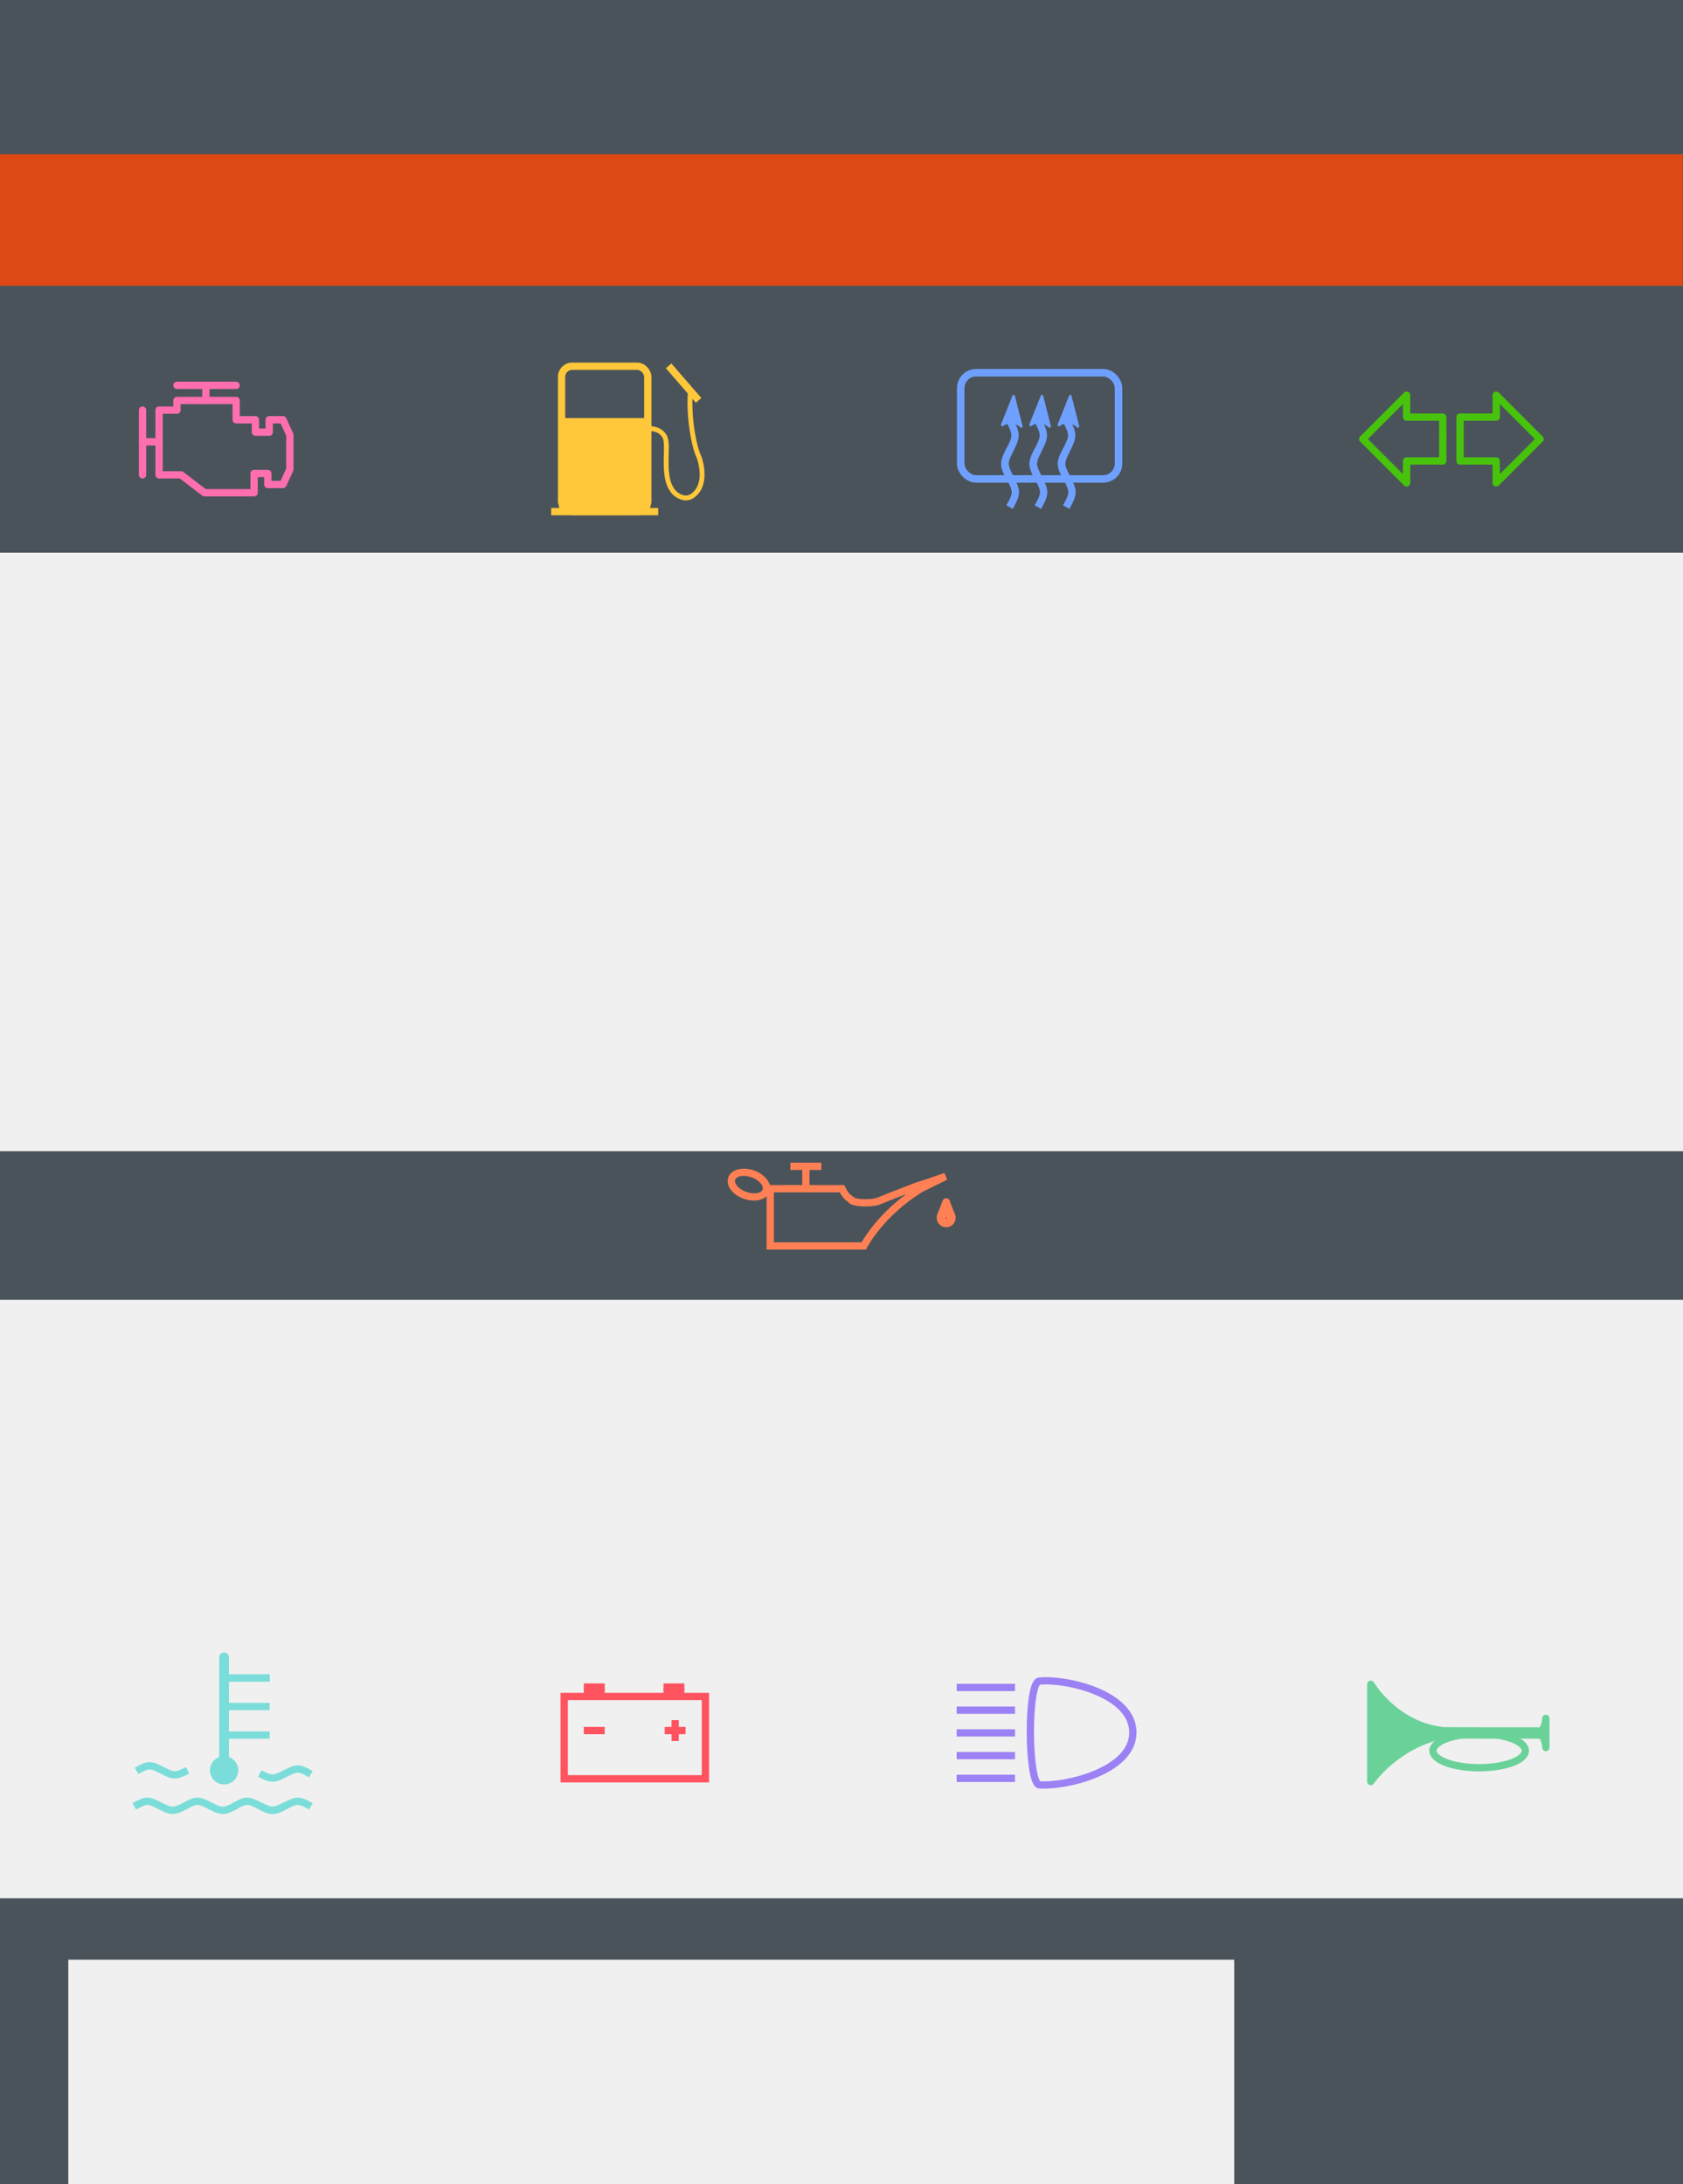 <?xml version="1.0" encoding="UTF-8" standalone="no"?>
<!-- Created with Inkscape (http://www.inkscape.org/) -->

<svg
   xmlns:dc="http://purl.org/dc/elements/1.1/"
   xmlns:cc="http://creativecommons.org/ns#"
   xmlns:rdf="http://www.w3.org/1999/02/22-rdf-syntax-ns#"
   xmlns:svg="http://www.w3.org/2000/svg"
   xmlns="http://www.w3.org/2000/svg"
   xmlns:sodipodi="http://sodipodi.sourceforge.net/DTD/sodipodi-0.dtd"
   xmlns:inkscape="http://www.inkscape.org/namespaces/inkscape"
   id="svg2"
   version="1.1"
   inkscape:version="0.91 r13725"
   xml:space="preserve"
   width="178mm"
   height="231mm"
   viewBox="0 0 630.709 818.504"
   sodipodi:docname="title_page.svg"
   inkscape:export-filename="/home/mvecera/work/PerfCake/TheBook/manuscript/images/title_page_600dpi.png"
   inkscape:export-xdpi="600.03381"
   inkscape:export-ydpi="600.03381"><rect x="0" y="0" width="630.709" height="818.504" fill="#333333" stroke="none"/><defs
     id="defs6" /><sodipodi:namedview
     pagecolor="#ffffff"
     bordercolor="#666666"
     borderopacity="1"
     objecttolerance="10"
     gridtolerance="10"
     guidetolerance="10"
     inkscape:pageopacity="0"
     inkscape:pageshadow="2"
     inkscape:window-width="1920"
     inkscape:window-height="1033"
     id="namedview4"
     showgrid="false"
     inkscape:zoom="0.5"
     inkscape:cx="-319.29282"
     inkscape:cy="456.88264"
     inkscape:window-x="1920"
     inkscape:window-y="0"
     inkscape:window-maximized="1"
     inkscape:current-layer="g10"
     inkscape:snap-bbox="true"
     inkscape:snap-page="false"
     inkscape:bbox-paths="true"
     units="mm" /><g
     id="g10"
     inkscape:groupmode="layer"
     inkscape:label="ink_ext_XXXXXX"
     transform="matrix(1.25,0,0,-1.25,0,818.504)"><path
       inkscape:connector-curvature="0"
       id="path14"
       style="fill:#4a535a;fill-opacity:1;fill-rule:nonzero;stroke:none"
       d="m -2.2533847e-5,2.9713851e-5 504.567,0 0,654.803 -504.567,0 0,-654.803 z" /><rect
       style="fill:#dd4814;fill-opacity:1;stroke:none;stroke-width:4;stroke-linecap:round;stroke-miterlimit:4;stroke-dasharray:none;stroke-opacity:1"
       id="rect7724"
       width="504.483"
       height="39.45"
       x="0.004"
       y="-608.574"
       transform="scale(1,-1)" /><flowRoot
       transform="matrix(0.51,0,0,-0.51,-44.347,576.886)"
       style="font-style:normal;font-weight:normal;font-size:10px;line-height:125%;font-family:Sans;text-align:center;letter-spacing:0px;word-spacing:0px;text-anchor:middle;fill:#f0f0f0;fill-opacity:1;stroke:none;stroke-width:1px;stroke-linecap:butt;stroke-linejoin:miter;stroke-opacity:1"
       id="flowRoot4164"
       xml:space="preserve"><flowRegion
         id="flowRegion4166"><rect
           style="text-align:center;text-anchor:middle;fill:#f0f0f0;fill-opacity:1"
           y="611.229"
           x="70.975"
           height="351.823"
           width="1013.479"
           id="rect4168" /></flowRegion><flowPara
         id="flowPara4172"
         style="font-style:italic;font-variant:normal;font-weight:600;font-stretch:normal;font-size:60px;font-family:Ubuntu;-inkscape-font-specification:'Ubuntu Semi-Bold Italic';text-align:center;text-anchor:middle;fill:#f0f0f0;fill-opacity:1">PerfCake Handbook</flowPara></flowRoot><g
       id="g4626"
       style="stroke:#ff8054;stroke-opacity:1"
       transform="matrix(1.459,0,0,-1.459,-399.721,603.398)"><path
         sodipodi:nodetypes="cccccccccc"
         inkscape:connector-curvature="0"
         id="path4431"
         d="m 449.22,211.549 c -1.264,-0.921 -1.517,-1.14 -2.234,-2.532 -3.031,-0.017 -14.744,0 -14.744,0 l 0,11.766 19.212,0 c 0,0 3.415,-6.733 11.84,-11.84 l 4.989,-2.457 c 0,0 -4.325,1.524 -5.826,1.945 -0.974,0.395 -6.394,2.469 -7.578,2.97 -1.264,0.685 -4.475,0.649 -5.659,0.149 z"
         style="fill:none;fill-rule:evenodd;stroke:#ff8054;stroke-width:1.5;stroke-linecap:butt;stroke-linejoin:miter;stroke-miterlimit:4;stroke-dasharray:none;stroke-opacity:1" /><ellipse
         transform="matrix(0.936,0.351,-0.38,0.925,0,0)"
         ry="2.345"
         rx="3.743"
         cy="44.71"
         cx="475.265"
         id="ellipse4433"
         style="fill:none;fill-opacity:1;stroke:#ff8054;stroke-width:1.5;stroke-linecap:round;stroke-miterlimit:4;stroke-dasharray:none;stroke-dashoffset:0;stroke-opacity:1" /><path
         inkscape:connector-curvature="0"
         id="path4435"
         d="m 436.376,204.413 6.371,0"
         style="fill:none;fill-rule:evenodd;stroke:#ff8054;stroke-width:1.5;stroke-linecap:butt;stroke-linejoin:miter;stroke-miterlimit:4;stroke-dasharray:none;stroke-opacity:1" /><path
         inkscape:connector-curvature="0"
         id="path4437"
         d="m 439.562,204.518 0,4.212"
         style="fill:none;fill-rule:evenodd;stroke:#ff8054;stroke-width:1.5;stroke-linecap:butt;stroke-linejoin:miter;stroke-miterlimit:4;stroke-dasharray:none;stroke-opacity:1" /><g
         style="fill:#dd4814;fill-opacity:1;stroke:#ff8054;stroke-opacity:1"
         transform="translate(-339.411,-492.853)"
         id="g4439"><path
           style="fill:#dd4814;fill-opacity:1;fill-rule:evenodd;stroke:#ff8054;stroke-width:1.5;stroke-linecap:round;stroke-linejoin:miter;stroke-miterlimit:4;stroke-dasharray:none;stroke-opacity:1"
           d="m 807.804,704.584 -1.151,2.905"
           id="path4441"
           inkscape:connector-curvature="0"
           sodipodi:nodetypes="cc" /><circle
           style="fill:#dd4814;fill-opacity:1;stroke:#ff8054;stroke-width:2.1;stroke-linecap:round;stroke-miterlimit:4;stroke-dasharray:none;stroke-dashoffset:0;stroke-opacity:1"
           id="circle4443"
           cx="807.804"
           cy="707.849"
           r="0.895" /><path
           inkscape:connector-curvature="0"
           id="path4445"
           d="m 807.804,704.584 1.134,2.899"
           style="fill:#dd4814;fill-opacity:1;fill-rule:evenodd;stroke:#ff8054;stroke-width:1.5;stroke-linecap:round;stroke-linejoin:miter;stroke-miterlimit:4;stroke-dasharray:none;stroke-opacity:1"
           sodipodi:nodetypes="cc" /></g></g><g
       id="g5811"
       transform="matrix(0.655,0,0,0.655,-8.768,-265.495)"><g
         style="stroke:#ff535f;stroke-opacity:1"
         transform="matrix(2.226,0,0,-2.226,-1047.043,1577.988)"
         id="g4354"><path
           style="fill:none;fill-rule:evenodd;stroke:#ff535f;stroke-width:1.5;stroke-linecap:butt;stroke-linejoin:miter;stroke-miterlimit:4;stroke-dasharray:none;stroke-opacity:1"
           d="m 592.391,426.51 29.042,0 0,16.92 -29.042,0 z"
           id="path4357"
           inkscape:connector-curvature="0" /><path
           style="fill:none;fill-rule:evenodd;stroke:#ff535f;stroke-width:1.5;stroke-linecap:butt;stroke-linejoin:miter;stroke-miterlimit:4;stroke-dasharray:none;stroke-opacity:1"
           d="m 596.432,433.517 4.293,0"
           id="path4359"
           inkscape:connector-curvature="0" /><path
           inkscape:connector-curvature="0"
           id="path4361"
           d="m 613.063,433.517 4.293,0"
           style="fill:none;fill-rule:evenodd;stroke:#ff535f;stroke-width:1.5;stroke-linecap:butt;stroke-linejoin:miter;stroke-miterlimit:4;stroke-dasharray:none;stroke-opacity:1" /><path
           style="fill:none;fill-rule:evenodd;stroke:#ff535f;stroke-width:1.5;stroke-linecap:butt;stroke-linejoin:miter;stroke-miterlimit:4;stroke-dasharray:none;stroke-opacity:1"
           d="m 615.21,431.371 0,4.293"
           id="path4363"
           inkscape:connector-curvature="0" /><path
           inkscape:connector-curvature="0"
           id="path4365"
           d="m 596.432,425.517 4.293,0"
           style="fill:none;fill-rule:evenodd;stroke:#ff535f;stroke-width:1.5;stroke-linecap:butt;stroke-linejoin:miter;stroke-miterlimit:4;stroke-dasharray:none;stroke-opacity:1" /><path
           style="fill:none;fill-rule:evenodd;stroke:#ff535f;stroke-width:1.5;stroke-linecap:butt;stroke-linejoin:miter;stroke-miterlimit:4;stroke-dasharray:none;stroke-opacity:1"
           d="m 596.432,424.571 4.293,0"
           id="path4367"
           inkscape:connector-curvature="0" /><path
           style="fill:none;fill-rule:evenodd;stroke:#ff535f;stroke-width:1.5;stroke-linecap:butt;stroke-linejoin:miter;stroke-miterlimit:4;stroke-dasharray:none;stroke-opacity:1"
           d="m 612.811,425.517 4.293,0"
           id="path4371"
           inkscape:connector-curvature="0" /><path
           inkscape:connector-curvature="0"
           id="path4373"
           d="m 612.811,424.571 4.293,0"
           style="fill:none;fill-rule:evenodd;stroke:#ff535f;stroke-width:1.5;stroke-linecap:butt;stroke-linejoin:miter;stroke-miterlimit:4;stroke-dasharray:none;stroke-opacity:1" /></g><g
         id="g6064"
         transform="matrix(2.226,0,0,-2.226,-367.092,1642.571)"><path
           style="fill:#6ad299;fill-opacity:1;fill-rule:evenodd;stroke:#6ad299;stroke-width:1.5;stroke-linecap:butt;stroke-linejoin:round;stroke-miterlimit:4;stroke-dasharray:none;stroke-opacity:1"
           d="m 452.787,453.014 0,20 c 0,0 5.062,-7.531 15.031,-9.594 2.156,0 19.938,0.031 19.938,0.031 0.969,0.594 1.031,2.562 1.031,2.562 l 0,-5.994 c 0,0 -0.062,2.026 -1.062,2.588 0,0 -17.938,-0.031 -19.906,-0.031 -10,-1 -15.031,-9.562 -15.031,-9.562 z"
           id="path4395"
           inkscape:connector-curvature="0"
           sodipodi:nodetypes="ccccccccc" /><ellipse
           style="fill:none;fill-opacity:1;stroke:#6ad299;stroke-width:1.5;stroke-linecap:butt;stroke-linejoin:round;stroke-miterlimit:4;stroke-dasharray:none;stroke-opacity:1"
           id="ellipse4397"
           cx="475.068"
           cy="466.671"
           rx="9.5"
           ry="3.5" /></g><g
         transform="matrix(2.226,0,0,-2.226,-856.234,1181.921)"
         id="g4771"><path
           style="fill:none;fill-opacity:1;fill-rule:evenodd;stroke:#7bddd9;stroke-width:1.5;stroke-linecap:butt;stroke-linejoin:miter;stroke-miterlimit:4;stroke-dasharray:none;stroke-opacity:1"
           d="m 418.736,263.88 c 2.463,-1.383 2.824,-1.376 5.269,-0.118 2.396,1.233 2.824,1.242 5.23,0"
           id="path4401"
           inkscape:connector-curvature="0"
           sodipodi:nodetypes="csc" /><path
           sodipodi:nodetypes="csc"
           inkscape:connector-curvature="0"
           id="path4403"
           d="m 454.578,264.548 c -2.463,-1.383 -2.824,-1.376 -5.269,-0.118 -2.396,1.233 -2.824,1.242 -5.23,0"
           style="fill:none;fill-opacity:1;fill-rule:evenodd;stroke:#7bddd9;stroke-width:1.5;stroke-linecap:butt;stroke-linejoin:miter;stroke-miterlimit:4;stroke-dasharray:none;stroke-opacity:1" /><g
           id="g4405"
           transform="matrix(0.881,0,0,0.881,769.292,-251.105)"
           style="fill:none;fill-opacity:1;stroke:#7bddd9;stroke-width:1.703;stroke-miterlimit:4;stroke-dasharray:none;stroke-opacity:1"><path
             style="fill:none;fill-opacity:1;fill-rule:evenodd;stroke:#7bddd9;stroke-width:1.703;stroke-linecap:butt;stroke-linejoin:miter;stroke-miterlimit:4;stroke-dasharray:none;stroke-opacity:1"
             d="m -398.422,592.828 c 2.796,-1.57 3.206,-1.562 5.982,-0.134 2.72,1.399 3.206,1.411 5.938,0"
             id="path4407"
             inkscape:connector-curvature="0"
             sodipodi:nodetypes="csc" /><path
             sodipodi:nodetypes="csc"
             inkscape:connector-curvature="0"
             id="path4409"
             d="m -386.737,592.828 c 2.796,-1.57 3.206,-1.562 5.982,-0.134 2.72,1.399 3.206,1.411 5.938,0"
             style="fill:none;fill-opacity:1;fill-rule:evenodd;stroke:#7bddd9;stroke-width:1.703;stroke-linecap:butt;stroke-linejoin:miter;stroke-miterlimit:4;stroke-dasharray:none;stroke-opacity:1" /><path
             style="fill:none;fill-opacity:1;fill-rule:evenodd;stroke:#7bddd9;stroke-width:1.703;stroke-linecap:butt;stroke-linejoin:miter;stroke-miterlimit:4;stroke-dasharray:none;stroke-opacity:1"
             d="m -375.116,592.828 c 2.796,-1.57 3.206,-1.562 5.982,-0.134 2.72,1.399 3.206,1.411 5.938,0"
             id="path4411"
             inkscape:connector-curvature="0"
             sodipodi:nodetypes="csc" /><path
             sodipodi:nodetypes="csc"
             inkscape:connector-curvature="0"
             id="path4413"
             d="m -357.212,592.828 c -2.796,-1.57 -3.206,-1.562 -5.982,-0.134 -2.72,1.399 -3.206,1.411 -5.938,0"
             style="fill:none;fill-opacity:1;fill-rule:evenodd;stroke:#7bddd9;stroke-width:1.703;stroke-linecap:butt;stroke-linejoin:miter;stroke-miterlimit:4;stroke-dasharray:none;stroke-opacity:1" /></g><path
           style="fill:#dd4814;fill-opacity:1;fill-rule:evenodd;stroke:#7bddd9;stroke-width:2;stroke-linecap:round;stroke-linejoin:miter;stroke-miterlimit:4;stroke-dasharray:none;stroke-opacity:1"
           d="m 436.745,264.352 0,-23.829"
           id="path4415"
           inkscape:connector-curvature="0" /><path
           style="fill:#dd4814;fill-opacity:1;fill-rule:evenodd;stroke:#7bddd9;stroke-width:1.5;stroke-linecap:butt;stroke-linejoin:miter;stroke-miterlimit:4;stroke-dasharray:none;stroke-opacity:1"
           d="m 446.103,244.77 -8.729,0"
           id="path4417"
           inkscape:connector-curvature="0" /><path
           inkscape:connector-curvature="0"
           id="path4419"
           d="m 446.103,244.77 -8.729,0"
           style="fill:#dd4814;fill-opacity:1;fill-rule:evenodd;stroke:#7bddd9;stroke-width:1.5;stroke-linecap:butt;stroke-linejoin:miter;stroke-miterlimit:4;stroke-dasharray:none;stroke-opacity:1" /><path
           style="fill:#dd4814;fill-opacity:1;fill-rule:evenodd;stroke:#7bddd9;stroke-width:1.5;stroke-linecap:butt;stroke-linejoin:miter;stroke-miterlimit:4;stroke-dasharray:none;stroke-opacity:1"
           d="m 446.103,250.645 -8.729,0"
           id="path4423"
           inkscape:connector-curvature="0" /><path
           inkscape:connector-curvature="0"
           id="path4425"
           d="m 446.103,256.52 -8.729,0"
           style="fill:#dd4814;fill-opacity:1;fill-rule:evenodd;stroke:#7bddd9;stroke-width:1.5;stroke-linecap:butt;stroke-linejoin:miter;stroke-miterlimit:4;stroke-dasharray:none;stroke-opacity:1" /><circle
           style="fill:#7bddd9;fill-opacity:1;stroke:#7bddd9;stroke-width:1.5;stroke-linecap:round;stroke-miterlimit:4;stroke-dasharray:none;stroke-dashoffset:0;stroke-opacity:1"
           id="circle4427"
           cx="436.745"
           cy="263.761"
           r="2.163" /></g><g
         style="stroke:#9c81f5;stroke-opacity:1"
         transform="matrix(2.226,0,0,-2.226,-855.587,1373.926)"
         id="g4459"><path
           style="fill:none;fill-rule:evenodd;stroke:#9c81f5;stroke-width:1.5;stroke-linecap:butt;stroke-linejoin:miter;stroke-miterlimit:4;stroke-dasharray:none;stroke-opacity:1"
           d="m 604.118,353.01 c -2.411,0 -2.603,-21.339 -10e-6,-21.339 5.268,-0.536 19.249,2.476 19.196,10.625 -0.05,7.845 -13.661,11.071 -19.196,10.714 z"
           id="path4462"
           inkscape:connector-curvature="0"
           sodipodi:nodetypes="ccsc" /><g
           id="g4464"
           transform="translate(0,0.617)"
           style="stroke:#9c81f5;stroke-width:1.5;stroke-miterlimit:4;stroke-dasharray:none;stroke-opacity:1"><path
             inkscape:connector-curvature="0"
             id="path4466"
             d="m 599.083,332.362 -12,0"
             style="fill:none;fill-rule:evenodd;stroke:#9c81f5;stroke-width:1.5;stroke-linecap:butt;stroke-linejoin:miter;stroke-miterlimit:4;stroke-dasharray:none;stroke-opacity:1" /><path
             style="fill:none;fill-rule:evenodd;stroke:#9c81f5;stroke-width:1.5;stroke-linecap:butt;stroke-linejoin:miter;stroke-miterlimit:4;stroke-dasharray:none;stroke-opacity:1"
             d="m 599.083,337.034 -12,0"
             id="path4468"
             inkscape:connector-curvature="0" /><path
             inkscape:connector-curvature="0"
             id="path4470"
             d="m 599.083,341.706 -12,0"
             style="fill:none;fill-rule:evenodd;stroke:#9c81f5;stroke-width:1.5;stroke-linecap:butt;stroke-linejoin:miter;stroke-miterlimit:4;stroke-dasharray:none;stroke-opacity:1" /><path
             style="fill:none;fill-rule:evenodd;stroke:#9c81f5;stroke-width:1.5;stroke-linecap:butt;stroke-linejoin:miter;stroke-miterlimit:4;stroke-dasharray:none;stroke-opacity:1"
             d="m 599.083,346.378 -12,0"
             id="path4474"
             inkscape:connector-curvature="0" /><path
             inkscape:connector-curvature="0"
             id="path4476"
             d="m 599.083,351.05 -12,0"
             style="fill:none;fill-rule:evenodd;stroke:#9c81f5;stroke-width:1.5;stroke-linecap:butt;stroke-linejoin:miter;stroke-miterlimit:4;stroke-dasharray:none;stroke-opacity:1" /></g></g></g><g
       id="g5769"
       transform="matrix(0.655,0,0,0.655,-10.836,-29.468)"><g
         id="g4938"
         transform="matrix(2.226,0,0,-2.226,-750.879,1101.448)"><rect
           ry="2.168"
           y="100.8"
           x="460.225"
           height="29.89"
           width="17.729"
           id="rect4410"
           style="fill:none;fill-opacity:1;stroke:#ffc73a;stroke-width:1.5;stroke-linecap:round;stroke-miterlimit:4;stroke-dasharray:none;stroke-dashoffset:0;stroke-opacity:1" /><path
           inkscape:connector-curvature="0"
           id="path4412"
           d="m 458.091,130.69 21.998,0"
           style="fill:none;fill-rule:evenodd;stroke:#ffc73a;stroke-width:1.5;stroke-linecap:butt;stroke-linejoin:miter;stroke-miterlimit:4;stroke-dasharray:none;stroke-opacity:1" /><rect
           style="fill:#ffc73a;fill-opacity:1;stroke:#ffc73a;stroke-width:0.996;stroke-linecap:round;stroke-miterlimit:4;stroke-dasharray:none;stroke-dashoffset:0;stroke-opacity:1"
           id="rect4414"
           width="17.732"
           height="18.383"
           x="460.229"
           y="111.95"
           ry="0.011" /><path
           inkscape:connector-curvature="0"
           id="path4416"
           d="m 482.236,100.715 6.166,7.109"
           style="fill:none;fill-rule:evenodd;stroke:#ffc73a;stroke-width:1.5;stroke-linecap:butt;stroke-linejoin:miter;stroke-miterlimit:4;stroke-dasharray:none;stroke-opacity:1" /><path
           sodipodi:nodetypes="cccccc"
           inkscape:connector-curvature="0"
           id="path4418"
           d="m 477.868,113.561 c 2.227,0.043 3.083,0.856 3.597,1.756 1.023,2.104 -1.124,9.22 2.441,11.905 1.156,0.728 2.098,0.899 3.126,0.3 2.53,-1.655 2.401,-5.156 1.499,-7.965 -1.057,-2.018 -2.204,-8.141 -1.841,-13.361"
           style="fill:none;fill-rule:evenodd;stroke:#ffc73a;stroke-width:1;stroke-linecap:round;stroke-linejoin:round;stroke-miterlimit:4;stroke-dasharray:none;stroke-opacity:1" /></g><g
         transform="matrix(2.226,0,0,-2.226,-484.436,1219.716)"
         id="g4729"><rect
           ry="3.165"
           y="155.268"
           x="422.602"
           height="21.83"
           width="32.455"
           id="rect4485"
           style="fill:none;fill-opacity:1;stroke:#6fa0ff;stroke-width:1.545;stroke-linecap:round;stroke-miterlimit:4;stroke-dasharray:none;stroke-dashoffset:0;stroke-opacity:1" /><g
           id="g4709"><g
             style="stroke:#6fa0ff;stroke-opacity:1"
             id="g4566"><path
               style="fill:none;fill-rule:evenodd;stroke:#6fa0ff;stroke-width:1.5;stroke-linecap:butt;stroke-linejoin:miter;stroke-miterlimit:4;stroke-dasharray:none;stroke-opacity:1"
               d="m 444.496,177.093 c -1.57,-2.796 -1.562,-3.206 -0.134,-5.982 1.399,-2.72 1.411,-3.206 0,-5.938"
               id="path4491"
               inkscape:connector-curvature="0"
               sodipodi:nodetypes="csc" /><path
               sodipodi:nodetypes="csc"
               inkscape:connector-curvature="0"
               id="path4493"
               d="m 444.29,182.894 c 1.57,-2.796 1.562,-3.206 0.134,-5.982 -1.399,-2.72 -1.411,-3.206 0,-5.938"
               style="fill:none;fill-rule:evenodd;stroke:#6fa0ff;stroke-width:1.5;stroke-linecap:butt;stroke-linejoin:miter;stroke-miterlimit:4;stroke-dasharray:none;stroke-opacity:1" /></g><g
             id="g4495"
             transform="matrix(0.812,0,0,0.92,188.979,-396.6)"
             style="fill:#6fa0ff;fill-opacity:1;stroke:#6fa0ff;stroke-width:0.653;stroke-linecap:round;stroke-linejoin:round;stroke-miterlimit:4;stroke-dasharray:none;stroke-opacity:1"><path
               style="color:#000000;font-style:normal;font-variant:normal;font-weight:normal;font-stretch:normal;font-size:medium;line-height:normal;font-family:sans-serif;text-indent:0;text-align:start;text-decoration:none;text-decoration-line:none;text-decoration-style:solid;text-decoration-color:#000000;letter-spacing:normal;word-spacing:normal;text-transform:none;direction:ltr;block-progression:tb;writing-mode:lr-tb;baseline-shift:baseline;text-anchor:start;white-space:normal;clip-rule:nonzero;display:inline;overflow:visible;visibility:visible;opacity:1;isolation:auto;mix-blend-mode:normal;color-interpolation:sRGB;color-interpolation-filters:linearRGB;solid-color:#000000;solid-opacity:1;fill:#6fa0ff;fill-opacity:1;fill-rule:evenodd;stroke:#6fa0ff;stroke-width:0.653;stroke-linecap:round;stroke-linejoin:round;stroke-miterlimit:4;stroke-dasharray:none;stroke-dashoffset:0;stroke-opacity:1;color-rendering:auto;image-rendering:auto;shape-rendering:auto;text-rendering:auto;enable-background:accumulate"
               d="m 314.871,606.408 -0.045,0.617 0.998,0.072 0.045,-0.619 -0.998,-0.07 z"
               id="path4497"
               inkscape:connector-curvature="0" /><path
               d="m 312.583,611.488 2.872,-6.367 1.937,6.711 c -1.345,-1.146 -3.288,-1.279 -4.809,-0.344 z"
               style="fill:#6fa0ff;fill-opacity:1;fill-rule:evenodd;stroke:#6fa0ff;stroke-width:0.653;stroke-linecap:round;stroke-linejoin:round;stroke-miterlimit:4;stroke-dasharray:none;stroke-opacity:1"
               id="path4499"
               inkscape:connector-curvature="0" /></g><g
             style="stroke:#6fa0ff;stroke-opacity:1"
             id="g4562"><path
               sodipodi:nodetypes="csc"
               inkscape:connector-curvature="0"
               id="path4503"
               d="m 438.673,177.093 c -1.57,-2.796 -1.562,-3.206 -0.134,-5.982 1.399,-2.72 1.411,-3.206 0,-5.938"
               style="fill:none;fill-rule:evenodd;stroke:#6fa0ff;stroke-width:1.5;stroke-linecap:butt;stroke-linejoin:miter;stroke-miterlimit:4;stroke-dasharray:none;stroke-opacity:1" /><path
               style="fill:none;fill-rule:evenodd;stroke:#6fa0ff;stroke-width:1.5;stroke-linecap:butt;stroke-linejoin:miter;stroke-miterlimit:4;stroke-dasharray:none;stroke-opacity:1"
               d="m 438.467,182.894 c 1.57,-2.796 1.562,-3.206 0.134,-5.982 -1.399,-2.72 -1.411,-3.206 0,-5.938"
               id="path4505"
               inkscape:connector-curvature="0"
               sodipodi:nodetypes="csc" /></g><g
             transform="matrix(0.812,0,0,0.92,183.156,-396.6)"
             id="g4507"
             style="fill:#6fa0ff;fill-opacity:1;stroke:#6fa0ff;stroke-width:0.653;stroke-linecap:round;stroke-linejoin:round;stroke-miterlimit:4;stroke-dasharray:none;stroke-opacity:1"><path
               inkscape:connector-curvature="0"
               id="path4509"
               d="m 314.871,606.408 -0.045,0.617 0.998,0.072 0.045,-0.619 -0.998,-0.07 z"
               style="color:#000000;font-style:normal;font-variant:normal;font-weight:normal;font-stretch:normal;font-size:medium;line-height:normal;font-family:sans-serif;text-indent:0;text-align:start;text-decoration:none;text-decoration-line:none;text-decoration-style:solid;text-decoration-color:#000000;letter-spacing:normal;word-spacing:normal;text-transform:none;direction:ltr;block-progression:tb;writing-mode:lr-tb;baseline-shift:baseline;text-anchor:start;white-space:normal;clip-rule:nonzero;display:inline;overflow:visible;visibility:visible;opacity:1;isolation:auto;mix-blend-mode:normal;color-interpolation:sRGB;color-interpolation-filters:linearRGB;solid-color:#000000;solid-opacity:1;fill:#6fa0ff;fill-opacity:1;fill-rule:evenodd;stroke:#6fa0ff;stroke-width:0.653;stroke-linecap:round;stroke-linejoin:round;stroke-miterlimit:4;stroke-dasharray:none;stroke-dashoffset:0;stroke-opacity:1;color-rendering:auto;image-rendering:auto;shape-rendering:auto;text-rendering:auto;enable-background:accumulate" /><path
               inkscape:connector-curvature="0"
               id="path4511"
               style="fill:#6fa0ff;fill-opacity:1;fill-rule:evenodd;stroke:#6fa0ff;stroke-width:0.653;stroke-linecap:round;stroke-linejoin:round;stroke-miterlimit:4;stroke-dasharray:none;stroke-opacity:1"
               d="m 312.583,611.488 2.872,-6.367 1.937,6.711 c -1.345,-1.146 -3.288,-1.279 -4.809,-0.344 z" /></g><g
             style="stroke:#6fa0ff;stroke-opacity:1"
             id="g4558"><path
               style="fill:none;fill-rule:evenodd;stroke:#6fa0ff;stroke-width:1.5;stroke-linecap:butt;stroke-linejoin:miter;stroke-miterlimit:4;stroke-dasharray:none;stroke-opacity:1"
               d="m 432.849,177.093 c -1.57,-2.796 -1.562,-3.206 -0.134,-5.982 1.399,-2.72 1.411,-3.206 0,-5.938"
               id="path4515"
               inkscape:connector-curvature="0"
               sodipodi:nodetypes="csc" /><path
               sodipodi:nodetypes="csc"
               inkscape:connector-curvature="0"
               id="path4517"
               d="m 432.644,182.894 c 1.57,-2.796 1.562,-3.206 0.134,-5.982 -1.399,-2.72 -1.411,-3.206 0,-5.938"
               style="fill:none;fill-rule:evenodd;stroke:#6fa0ff;stroke-width:1.5;stroke-linecap:butt;stroke-linejoin:miter;stroke-miterlimit:4;stroke-dasharray:none;stroke-opacity:1" /></g><g
             id="g4519"
             transform="matrix(0.812,0,0,0.92,177.333,-396.6)"
             style="fill:#6fa0ff;fill-opacity:1;stroke:#6fa0ff;stroke-width:0.653;stroke-linecap:round;stroke-linejoin:round;stroke-miterlimit:4;stroke-dasharray:none;stroke-opacity:1"><path
               style="color:#000000;font-style:normal;font-variant:normal;font-weight:normal;font-stretch:normal;font-size:medium;line-height:normal;font-family:sans-serif;text-indent:0;text-align:start;text-decoration:none;text-decoration-line:none;text-decoration-style:solid;text-decoration-color:#000000;letter-spacing:normal;word-spacing:normal;text-transform:none;direction:ltr;block-progression:tb;writing-mode:lr-tb;baseline-shift:baseline;text-anchor:start;white-space:normal;clip-rule:nonzero;display:inline;overflow:visible;visibility:visible;opacity:1;isolation:auto;mix-blend-mode:normal;color-interpolation:sRGB;color-interpolation-filters:linearRGB;solid-color:#000000;solid-opacity:1;fill:#6fa0ff;fill-opacity:1;fill-rule:evenodd;stroke:#6fa0ff;stroke-width:0.653;stroke-linecap:round;stroke-linejoin:round;stroke-miterlimit:4;stroke-dasharray:none;stroke-dashoffset:0;stroke-opacity:1;color-rendering:auto;image-rendering:auto;shape-rendering:auto;text-rendering:auto;enable-background:accumulate"
               d="m 314.871,606.408 -0.045,0.617 0.998,0.072 0.045,-0.619 -0.998,-0.07 z"
               id="path4521"
               inkscape:connector-curvature="0" /><path
               d="m 312.583,611.488 2.872,-6.367 1.937,6.711 c -1.345,-1.146 -3.288,-1.279 -4.809,-0.344 z"
               style="fill:#6fa0ff;fill-opacity:1;fill-rule:evenodd;stroke:#6fa0ff;stroke-width:0.653;stroke-linecap:round;stroke-linejoin:round;stroke-miterlimit:4;stroke-dasharray:none;stroke-opacity:1"
               id="path4523"
               inkscape:connector-curvature="0" /></g></g></g><g
         style="stroke:#ff6faf;stroke-opacity:1"
         id="g4447"
         transform="matrix(2.226,0,0,-2.226,-1616.314,2004.781)"><path
           inkscape:connector-curvature="0"
           id="path4449"
           d="m 769.925,513.654 12.174,0 0,3.964 3.964,0 0,2.548 2.831,0 0,-2.548 2.831,0 1.416,3.114 0,7.078 -1.416,3.114 -3.114,0 0,-2.265 -2.831,0 0,3.964 -10.192,0 -4.813,-3.681 -4.53,0 0,-13.307 3.681,0 z"
           style="fill:none;fill-rule:evenodd;stroke:#ff6faf;stroke-width:1.5;stroke-linecap:round;stroke-linejoin:round;stroke-miterlimit:4;stroke-dasharray:none;stroke-opacity:1" /><path
           sodipodi:nodetypes="cc"
           inkscape:connector-curvature="0"
           id="path4451"
           d="m 775.87,513.654 0,-3.11"
           style="fill:none;fill-rule:evenodd;stroke:#ff6faf;stroke-width:1.5;stroke-linecap:round;stroke-linejoin:round;stroke-miterlimit:4;stroke-dasharray:none;stroke-opacity:1" /><path
           inkscape:connector-curvature="0"
           id="path4453"
           d="m 769.925,510.54 12.174,0"
           style="fill:none;fill-rule:evenodd;stroke:#ff6faf;stroke-width:1.5;stroke-linecap:round;stroke-linejoin:round;stroke-miterlimit:4;stroke-dasharray:none;stroke-opacity:1" /><path
           inkscape:connector-curvature="0"
           id="path4455"
           d="m 766.244,522.148 -3.397,0"
           style="fill:none;fill-rule:evenodd;stroke:#ff6faf;stroke-width:1.5;stroke-linecap:round;stroke-linejoin:round;stroke-miterlimit:4;stroke-dasharray:none;stroke-opacity:1" /><path
           inkscape:connector-curvature="0"
           id="path4457"
           d="m 762.847,515.636 0,13.307"
           style="fill:none;fill-rule:evenodd;stroke:#ff6faf;stroke-width:1.5;stroke-linecap:round;stroke-linejoin:round;stroke-miterlimit:4;stroke-dasharray:none;stroke-opacity:1" /></g><g
         style="stroke:#47c30c;stroke-opacity:1"
         transform="matrix(2.226,0,0,-2.226,-218.911,2006.549)"
         id="g5665"><g
           id="g5655"
           style="stroke:#47c30c;stroke-opacity:1"><path
             sodipodi:nodetypes="ccccc"
             inkscape:connector-curvature="0"
             id="path5651"
             d="m 386,522.362 9,-9 0,4.5 7.437,0 0,4.406"
             style="fill:none;fill-rule:evenodd;stroke:#47c30c;stroke-width:1.5;stroke-linecap:round;stroke-linejoin:round;stroke-miterlimit:4;stroke-dasharray:none;stroke-opacity:1" /><path
             sodipodi:nodetypes="ccccc"
             style="fill:none;fill-rule:evenodd;stroke:#47c30c;stroke-width:1.5;stroke-linecap:round;stroke-linejoin:round;stroke-miterlimit:4;stroke-dasharray:none;stroke-opacity:1"
             d="m 386,522.384 9,9 0,-4.5 7.437,0 0,-4.656"
             id="path5653"
             inkscape:connector-curvature="0" /></g><g
           style="stroke:#47c30c;stroke-opacity:1"
           id="g5659"
           transform="matrix(-1,0,0,1,808.43,0)"><path
             style="fill:none;fill-rule:evenodd;stroke:#47c30c;stroke-width:1.5;stroke-linecap:round;stroke-linejoin:round;stroke-miterlimit:4;stroke-dasharray:none;stroke-opacity:1"
             d="m 386,522.362 9,-9 0,4.5 7.437,0 0,4.406"
             id="path5661"
             inkscape:connector-curvature="0"
             sodipodi:nodetypes="ccccc" /><path
             inkscape:connector-curvature="0"
             id="path5663"
             d="m 386,522.384 9,9 0,-4.5 7.437,0 0,-4.656"
             style="fill:none;fill-rule:evenodd;stroke:#47c30c;stroke-width:1.5;stroke-linecap:round;stroke-linejoin:round;stroke-miterlimit:4;stroke-dasharray:none;stroke-opacity:1"
             sodipodi:nodetypes="ccccc" /></g></g></g><flowRoot
       style="font-style:normal;font-weight:normal;font-size:10px;line-height:125%;font-family:Sans;letter-spacing:0px;word-spacing:0px;fill:#f0f0f0;fill-opacity:1;stroke:none;stroke-width:1px;stroke-linecap:butt;stroke-linejoin:miter;stroke-opacity:1"
       id="flowRoot14990"
       xml:space="preserve"
       transform="matrix(0.51,0,0,-0.51,-15.721,379.045)"><flowRegion
         id="flowRegion14992"><rect
           style="fill:#f0f0f0;fill-opacity:1"
           y="611.229"
           x="70.975"
           height="250"
           width="685.381"
           id="rect14994" /></flowRegion><flowPara
         style="font-style:normal;font-variant:normal;font-weight:bold;font-stretch:normal;font-size:40px;font-family:Ubuntu;-inkscape-font-specification:'Ubuntu Bold';fill:#f0f0f0;fill-opacity:1"
         id="flowPara14996">Martin Večeřa</flowPara><flowPara
         style="font-style:normal;font-variant:normal;font-weight:bold;font-stretch:normal;font-size:40px;font-family:Ubuntu;-inkscape-font-specification:'Ubuntu Bold';fill:#f0f0f0;fill-opacity:1"
         id="flowPara7727">Pavel Macík</flowPara></flowRoot><flowRoot
       xml:space="preserve"
       id="flowRoot14982"
       style="font-style:normal;font-weight:normal;font-size:10px;line-height:125%;font-family:Sans;text-align:center;letter-spacing:0px;word-spacing:0px;text-anchor:middle;fill:#f0f0f0;fill-opacity:1;stroke:none;stroke-width:1px;stroke-linecap:butt;stroke-linejoin:miter;stroke-opacity:1"
       transform="matrix(0.51,0,0,-0.51,-42.777,800.844)"><flowRegion
         id="flowRegion14984"><rect
           id="rect14986"
           width="1013.479"
           height="351.823"
           x="70.975"
           y="611.229"
           style="text-align:center;text-anchor:middle;fill:#f0f0f0;fill-opacity:1" /></flowRegion><flowPara
         id="flowPara14988"
         style="font-style:normal;font-variant:normal;font-weight:bold;font-stretch:normal;font-size:80px;font-family:Ubuntu;-inkscape-font-specification:'Ubuntu Bold';text-align:center;text-anchor:middle;fill:#f0f0f0;fill-opacity:1">PerfCake: Performance</flowPara><flowPara
         style="font-style:normal;font-variant:normal;font-weight:bold;font-stretch:normal;font-size:80px;font-family:Ubuntu;-inkscape-font-specification:'Ubuntu Bold';text-align:center;text-anchor:middle;fill:#f0f0f0;fill-opacity:1"
         id="flowPara7725">Testing Scenarios</flowPara></flowRoot></g></svg>
